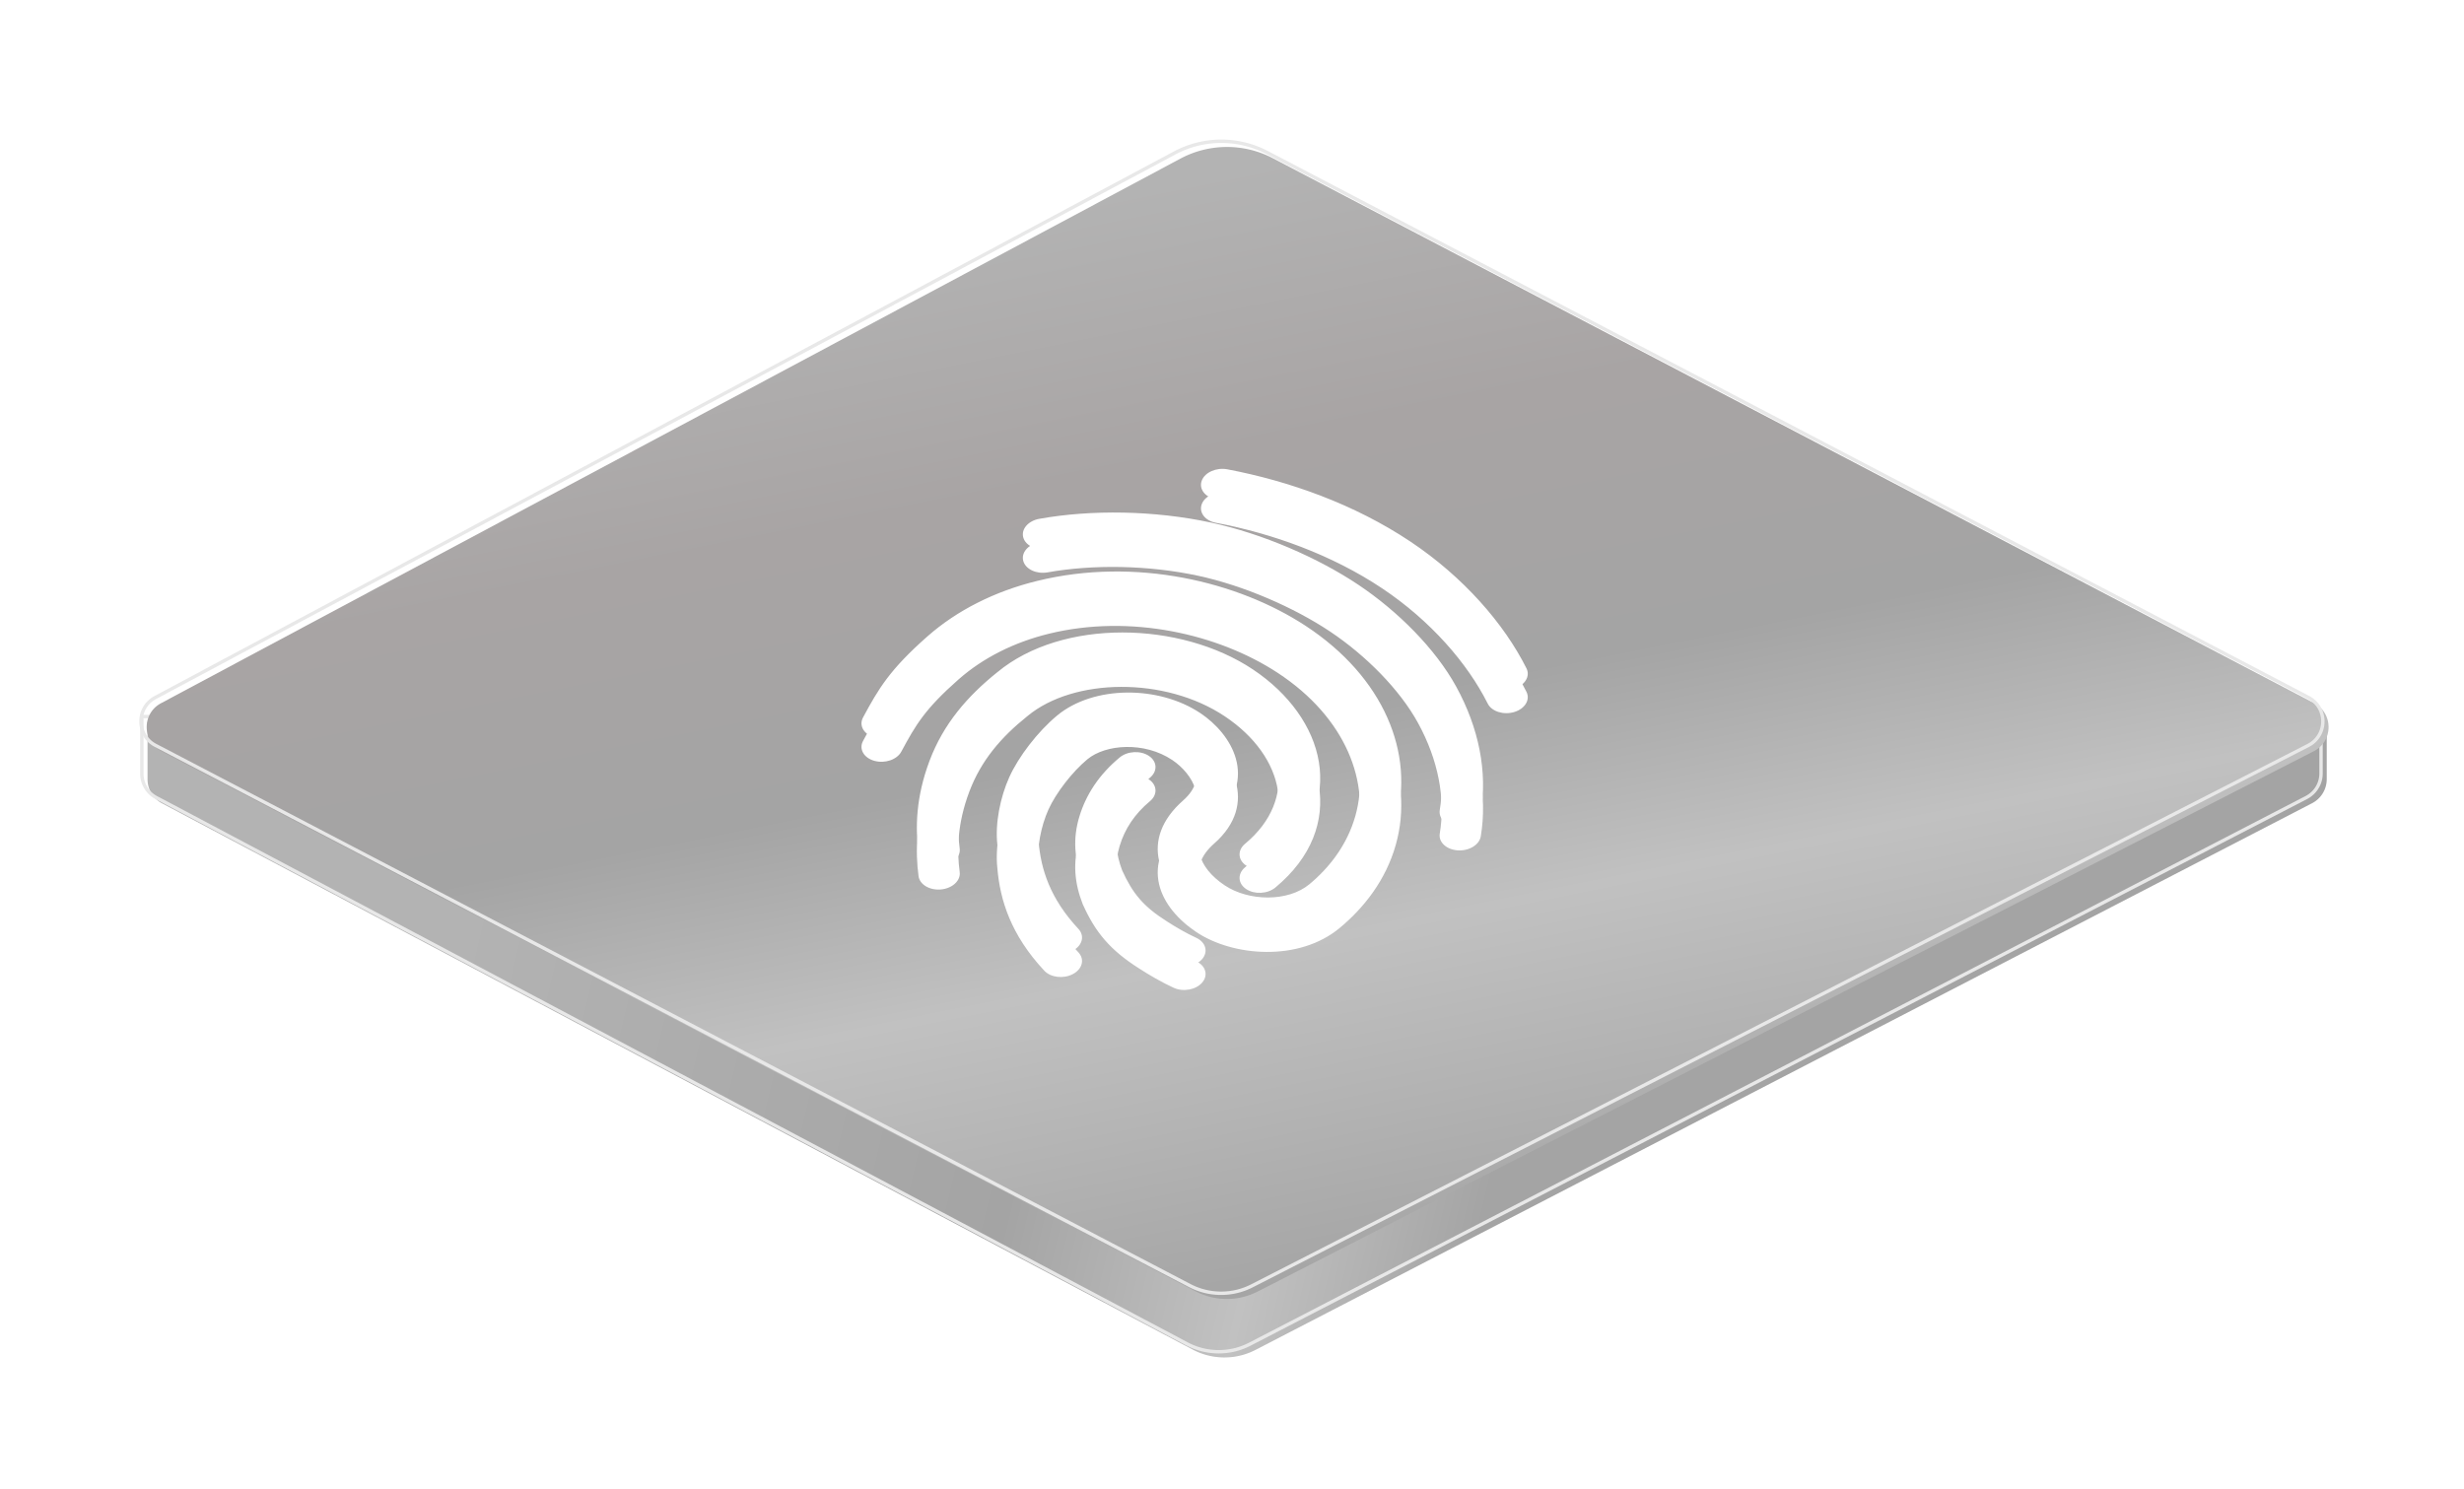 <svg fill="none" xmlns="http://www.w3.org/2000/svg" viewBox="0 0 364 220">
    <g filter="url(#filter0_d_765_39414)">
        <g filter="url(#filter1_i_765_39414)">
            <path
                d="M20.954 102.625H342.88v8.407a4 4 0 0 1-2.162 3.552l-156.086 80.772a9.998 9.998 0 0 1-9.28-.046L23.081 114.593a4 4 0 0 1-2.127-3.534v-8.434Z"
                fill="url(#paint0_linear_765_39414)" />
        </g>
        <path
            d="M20.954 102.625H342.88v8.407a4 4 0 0 1-2.162 3.552l-156.086 80.772a9.998 9.998 0 0 1-9.28-.046L23.081 114.593a4 4 0 0 1-2.127-3.534v-8.434Z"
            stroke="#E8E8E8" stroke-width=".5" />
        <g filter="url(#filter2_i_765_39414)">
            <path
                d="M175.763 186.698 22.976 106.884c-2.849-1.488-2.868-5.559-.033-7.073L173.527 19.35a14.618 14.618 0 0 1 13.667-.059l153.811 80.504c2.875 1.504 2.856 5.626-.033 7.104l-156.024 79.837a9.999 9.999 0 0 1-9.185-.038Z"
                fill="url(#paint1_linear_765_39414)" />
        </g>
        <path
            d="M175.763 186.698 22.976 106.884c-2.849-1.488-2.868-5.559-.033-7.073L173.527 19.35a14.618 14.618 0 0 1 13.667-.059l153.811 80.504c2.875 1.504 2.856 5.626-.033 7.104l-156.024 79.837a9.999 9.999 0 0 1-9.185-.038Z"
            stroke="#E8E8E8" stroke-width=".5" />
        <g style="mix-blend-mode:soft-light" filter="url(#filter3_di_765_39414)">
            <path fill-rule="evenodd" clip-rule="evenodd"
                d="M182.155 65.254c9.147 1.729 18.818 5.18 27.056 10.685 7.817 5.224 13.827 12.116 17.133 18.724.584 1.167-.225 2.5-1.807 2.977-1.581.478-3.337-.081-3.921-1.248-2.989-5.972-8.475-12.266-15.561-17.002-7.466-4.99-16.266-8.134-24.588-9.707-1.621-.306-2.556-1.546-2.09-2.769.466-1.223 2.158-1.966 3.778-1.66Zm-2.446 7.861c7.741 1.664 15.919 5.267 21.788 9.19 5.879 3.93 11.396 9.483 14.449 15.028 3.4 6.175 4.648 12.676 3.646 18.677-.209 1.256-1.736 2.182-3.409 2.069-1.673-.113-2.859-1.223-2.65-2.478.859-5.144-.195-10.866-3.245-16.405-2.682-4.871-7.649-9.899-12.947-13.44-5.308-3.547-12.726-6.792-19.506-8.25-7.388-1.588-15.602-1.688-22.226-.503-1.652.295-3.265-.459-3.604-1.685-.338-1.225.728-2.459 2.379-2.754 7.705-1.378 16.986-1.242 25.325.551Zm13.981 15.246c11.624 7.614 16.165 18.91 13.348 28.895-1.478 5.241-4.725 9.333-8.287 12.29-6.065 5.037-15.809 4.194-21.161.617-2.68-1.791-4.862-4.247-5.52-7.083-.678-2.922.317-6.051 3.55-8.899 1.936-1.705 2.276-3.464 1.811-5.105-.49-1.731-1.897-3.329-3.417-4.346-4.137-2.764-9.845-2.342-12.544-.1-2.251 1.869-4.651 5.002-5.74 7.409-1.103 2.44-1.748 5.709-1.465 8.138l.003.029.003.029c.334 4.084 1.679 8.42 5.886 12.924.949 1.017.589 2.446-.804 3.191-1.393.746-3.293.527-4.242-.49-4.949-5.298-6.543-10.46-6.933-15.16-.359-3.153.446-7.051 1.774-9.987 1.347-2.979 4.172-6.688 7.044-9.073 5.402-4.485 15.028-4.468 21.174-.361 2.306 1.541 4.451 3.927 5.237 6.704.812 2.867.152 6.138-3.19 9.082-2.045 1.801-2.489 3.534-2.129 5.084.379 1.636 1.712 3.263 3.658 4.563 3.552 2.374 9.339 2.496 12.532-.156 2.886-2.396 5.56-5.744 6.787-10.093 2.354-8.344-1.422-18.029-11.488-24.622-8.735-5.722-21.74-8.72-33.788-5.768-5.136 1.26-9.719 3.557-13.337 6.744-4.979 4.386-6.332 6.72-8.465 10.68-.637 1.184-2.419 1.79-3.98 1.354-1.561-.435-2.311-1.748-1.673-2.931 2.282-4.238 3.944-7.075 9.521-11.987 4.378-3.857 9.958-6.66 16.216-8.194 14.535-3.562 29.681.112 39.619 6.622Zm-45.508 6.864c9.594-7.947 27.041-7.56 37.759-.398 10.658 7.123 14.192 19.704 3.309 28.741-1.148.953-3.08 1.056-4.315.23-1.236-.825-1.307-2.267-.159-3.22 7.964-6.613 5.925-16.34-2.992-22.3-8.85-5.915-22.371-5.675-29.148-.047l-.019.015-.02.016c-3.856 3.091-6.817 6.52-8.56 11.143-1.778 4.716-1.855 8.676-1.422 11.877.168 1.249-1.055 2.4-2.732 2.57-1.678.169-3.175-.706-3.344-1.955-.495-3.66-.402-8.212 1.625-13.589 2.06-5.463 5.6-9.54 10.018-13.083Zm22.383 12.369c1.235.826 1.306 2.268.158 3.22-2.244 1.864-3.708 4.072-4.476 6.601-.738 2.433-.567 4.659.38 7.122 1.556 3.436 3.175 5.337 6.548 7.474l.015.009.016.011c1.315.857 2.941 1.794 4.34 2.437 1.415.65 1.816 2.052.898 3.133s-2.809 1.43-4.223.78c-1.751-.804-3.633-1.897-5.103-2.854-4.301-2.728-6.458-5.346-8.305-9.444l-.021-.045-.017-.045c-1.203-3.101-1.487-6.126-.48-9.441.982-3.234 2.908-6.198 5.955-8.727 1.148-.953 3.079-1.056 4.315-.231Z"
                fill="#fff" />
        </g>
        <g filter="url(#filter4_i_765_39414)">
            <path fill-rule="evenodd" clip-rule="evenodd"
                d="M182.155 65.254c9.147 1.729 18.818 5.18 27.056 10.685 7.817 5.224 13.827 12.116 17.133 18.724.584 1.167-.225 2.5-1.807 2.977-1.581.478-3.337-.081-3.921-1.248-2.989-5.972-8.475-12.266-15.561-17.002-7.466-4.99-16.266-8.134-24.588-9.707-1.621-.306-2.556-1.546-2.09-2.769.466-1.223 2.158-1.966 3.778-1.66Zm-2.446 7.861c7.741 1.664 15.919 5.267 21.788 9.19 5.879 3.93 11.396 9.483 14.449 15.028 3.4 6.175 4.648 12.676 3.646 18.677-.209 1.256-1.736 2.182-3.409 2.069-1.673-.113-2.859-1.223-2.65-2.478.859-5.144-.195-10.866-3.245-16.405-2.682-4.871-7.649-9.899-12.947-13.44-5.308-3.547-12.726-6.792-19.506-8.25-7.388-1.588-15.602-1.688-22.226-.503-1.652.295-3.265-.459-3.604-1.685-.338-1.225.728-2.459 2.379-2.754 7.705-1.378 16.986-1.242 25.325.551Zm13.981 15.246c11.624 7.614 16.165 18.91 13.348 28.895-1.478 5.241-4.725 9.333-8.287 12.29-6.065 5.037-15.809 4.194-21.161.617-2.68-1.791-4.862-4.247-5.52-7.083-.678-2.922.317-6.051 3.55-8.899 1.936-1.705 2.276-3.464 1.811-5.105-.49-1.731-1.897-3.329-3.417-4.346-4.137-2.764-9.845-2.342-12.544-.1-2.251 1.869-4.651 5.002-5.74 7.409-1.103 2.44-1.748 5.709-1.465 8.138l.003.029.003.029c.334 4.084 1.679 8.42 5.886 12.924.949 1.017.589 2.446-.804 3.191-1.393.746-3.293.527-4.242-.49-4.949-5.298-6.543-10.46-6.933-15.16-.359-3.153.446-7.051 1.774-9.987 1.347-2.979 4.172-6.688 7.044-9.073 5.402-4.485 15.028-4.468 21.174-.361 2.306 1.541 4.451 3.927 5.237 6.704.812 2.867.152 6.138-3.19 9.082-2.045 1.801-2.489 3.534-2.129 5.084.379 1.636 1.712 3.263 3.658 4.563 3.552 2.374 9.339 2.496 12.532-.156 2.886-2.396 5.56-5.744 6.787-10.093 2.354-8.344-1.422-18.029-11.488-24.622-8.735-5.722-21.74-8.72-33.788-5.768-5.136 1.26-9.719 3.557-13.337 6.744-4.979 4.386-6.332 6.72-8.465 10.68-.637 1.184-2.419 1.79-3.98 1.354-1.561-.435-2.311-1.748-1.673-2.931 2.282-4.238 3.944-7.075 9.521-11.987 4.378-3.857 9.958-6.66 16.216-8.194 14.535-3.562 29.681.112 39.619 6.622Zm-45.508 6.864c9.594-7.947 27.041-7.56 37.759-.398 10.658 7.123 14.192 19.704 3.309 28.741-1.148.953-3.08 1.056-4.315.23-1.236-.825-1.307-2.267-.159-3.22 7.964-6.613 5.925-16.34-2.992-22.3-8.85-5.915-22.371-5.675-29.148-.047l-.019.015-.02.016c-3.856 3.091-6.817 6.52-8.56 11.143-1.778 4.716-1.855 8.676-1.422 11.877.168 1.249-1.055 2.4-2.732 2.57-1.678.169-3.175-.706-3.344-1.955-.495-3.66-.402-8.212 1.625-13.589 2.06-5.463 5.6-9.54 10.018-13.083Zm22.383 12.369c1.235.826 1.306 2.268.158 3.22-2.244 1.864-3.708 4.072-4.476 6.601-.738 2.433-.567 4.659.38 7.122 1.556 3.436 3.175 5.337 6.548 7.474l.015.009.016.011c1.315.857 2.941 1.794 4.34 2.437 1.415.65 1.816 2.052.898 3.133s-2.809 1.43-4.223.78c-1.751-.804-3.633-1.897-5.103-2.854-4.301-2.728-6.458-5.346-8.305-9.444l-.021-.045-.017-.045c-1.203-3.101-1.487-6.126-.48-9.441.982-3.234 2.908-6.198 5.955-8.727 1.148-.953 3.079-1.056 4.315-.231Z"
                fill="#fff" />
        </g>
    </g>
    <defs>
        <filter id="filter0_d_765_39414" x=".578" y=".623" width="362.822" height="219.35" filterUnits="userSpaceOnUse"
            color-interpolation-filters="sRGB">
            <feFlood flood-opacity="0" result="BackgroundImageFix" />
            <feColorMatrix in="SourceAlpha" values="0 0 0 0 0 0 0 0 0 0 0 0 0 0 0 0 0 0 127 0" result="hardAlpha" />
            <feOffset dy="3.248" />
            <feGaussianBlur stdDeviation="10" />
            <feComposite in2="hardAlpha" operator="out" />
            <feColorMatrix values="0 0 0 0 1 0 0 0 0 1 0 0 0 0 1 0 0 0 0.25 0" />
            <feBlend in2="BackgroundImageFix" result="effect1_dropShadow_765_39414" />
            <feBlend in="SourceGraphic" in2="effect1_dropShadow_765_39414" result="shape" />
        </filter>
        <filter id="filter1_i_765_39414" x="20.704" y="102.375" width="322.425" height="94.35"
            filterUnits="userSpaceOnUse" color-interpolation-filters="sRGB">
            <feFlood flood-opacity="0" result="BackgroundImageFix" />
            <feBlend in="SourceGraphic" in2="BackgroundImageFix" result="shape" />
            <feColorMatrix in="SourceAlpha" values="0 0 0 0 0 0 0 0 0 0 0 0 0 0 0 0 0 0 127 0" result="hardAlpha" />
            <feOffset dx=".843" dy=".843" />
            <feComposite in2="hardAlpha" operator="arithmetic" k2="-1" k3="1" />
            <feColorMatrix values="0 0 0 0 0.758 0 0 0 0 0.758 0 0 0 0 0.758 0 0 0 1 0" />
            <feBlend in2="shape" result="effect1_innerShadow_765_39414" />
        </filter>
        <filter id="filter2_i_765_39414" x="20.578" y="17.375" width="322.822" height="170.709"
            filterUnits="userSpaceOnUse" color-interpolation-filters="sRGB">
            <feFlood flood-opacity="0" result="BackgroundImageFix" />
            <feBlend in="SourceGraphic" in2="BackgroundImageFix" result="shape" />
            <feColorMatrix in="SourceAlpha" values="0 0 0 0 0 0 0 0 0 0 0 0 0 0 0 0 0 0 127 0" result="hardAlpha" />
            <feOffset dx=".843" dy=".843" />
            <feComposite in2="hardAlpha" operator="arithmetic" k2="-1" k3="1" />
            <feColorMatrix values="0 0 0 0 0.659 0 0 0 0 0.647 0 0 0 0 0.647 0 0 0 1 0" />
            <feBlend in2="shape" result="effect1_innerShadow_765_39414" />
        </filter>
        <filter id="filter3_di_765_39414" x="110.739" y="51.291" width="133.163" height="108.258"
            filterUnits="userSpaceOnUse" color-interpolation-filters="sRGB">
            <feFlood flood-opacity="0" result="BackgroundImageFix" />
            <feColorMatrix in="SourceAlpha" values="0 0 0 0 0 0 0 0 0 0 0 0 0 0 0 0 0 0 127 0" result="hardAlpha" />
            <feOffset dy="3.473" />
            <feGaussianBlur stdDeviation="8.684" />
            <feComposite in2="hardAlpha" operator="out" />
            <feColorMatrix values="0 0 0 0 0.45 0 0 0 0 0.45 0 0 0 0 0.45 0 0 0 0.2 0" />
            <feBlend in2="BackgroundImageFix" result="effect1_dropShadow_765_39414" />
            <feBlend in="SourceGraphic" in2="effect1_dropShadow_765_39414" result="shape" />
            <feColorMatrix in="SourceAlpha" values="0 0 0 0 0 0 0 0 0 0 0 0 0 0 0 0 0 0 127 0" result="hardAlpha" />
            <feOffset dx="-.841" dy=".841" />
            <feGaussianBlur stdDeviation=".841" />
            <feComposite in2="hardAlpha" operator="arithmetic" k2="-1" k3="1" />
            <feColorMatrix values="0 0 0 0 0.321 0 0 0 0 0.321 0 0 0 0 0.321 0 0 0 0.25 0" />
            <feBlend in2="shape" result="effect2_innerShadow_765_39414" />
        </filter>
        <filter id="filter4_i_765_39414" x="127.265" y="65.185" width="99.269" height="74.364"
            filterUnits="userSpaceOnUse" color-interpolation-filters="sRGB">
            <feFlood flood-opacity="0" result="BackgroundImageFix" />
            <feBlend in="SourceGraphic" in2="BackgroundImageFix" result="shape" />
            <feColorMatrix in="SourceAlpha" values="0 0 0 0 0 0 0 0 0 0 0 0 0 0 0 0 0 0 127 0" result="hardAlpha" />
            <feOffset dx="-.841" dy=".841" />
            <feGaussianBlur stdDeviation=".841" />
            <feComposite in2="hardAlpha" operator="arithmetic" k2="-1" k3="1" />
            <feColorMatrix values="0 0 0 0 0.617 0 0 0 0 0.617 0 0 0 0 0.617 0 0 0 1 0" />
            <feBlend in2="shape" result="effect1_innerShadow_765_39414" />
        </filter>
        <linearGradient id="paint0_linear_765_39414" x1="61.86" y1="156.273" x2="295.057" y2="211.49"
            gradientUnits="userSpaceOnUse">
            <stop stop-color="#B3B3B3" />
            <stop offset=".367" stop-color="#A4A4A4" />
            <stop offset=".521" stop-color="#C1C1C1" />
            <stop offset=".654" stop-color="#A4A4A4" />
            <stop offset="1" stop-color="#A4A4A4" />
        </linearGradient>
        <linearGradient id="paint1_linear_765_39414" x1="149.534" y1="27.409" x2="182.059" y2="189.092"
            gradientUnits="userSpaceOnUse">
            <stop stop-color="#B3B3B3" />
            <stop offset=".245" stop-color="#A8A4A4" />
            <stop offset=".49" stop-color="#A4A4A4" />
            <stop offset=".691" stop-color="#C1C1C1" />
            <stop offset="1" stop-color="#A4A4A4" />
        </linearGradient>
    </defs>
</svg>